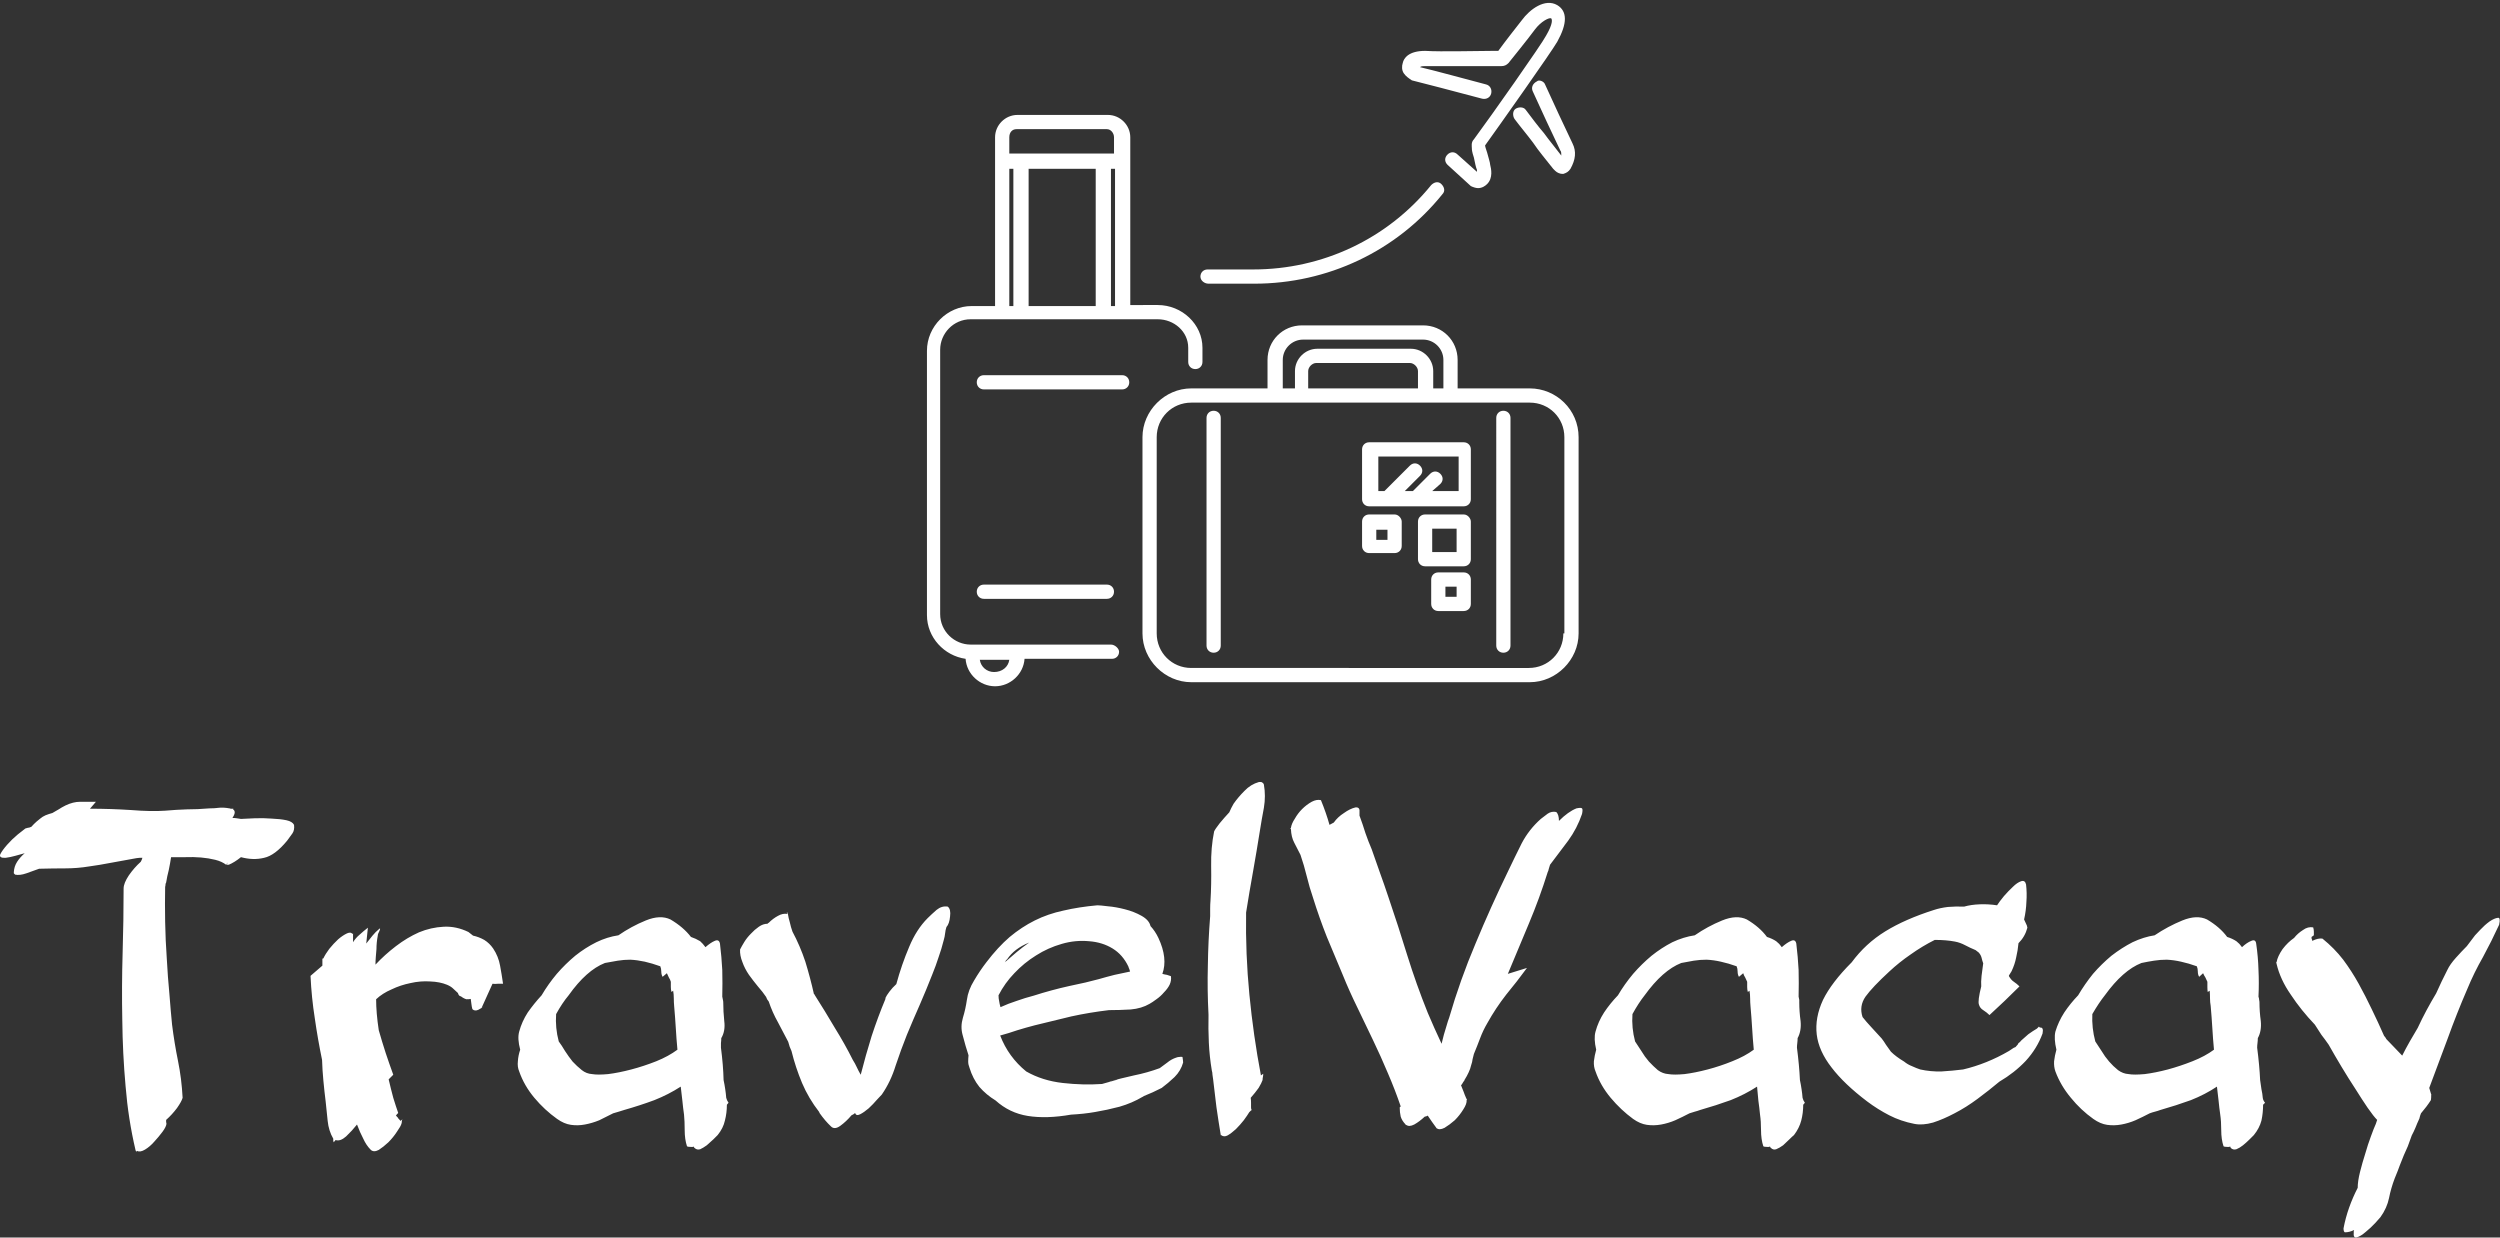 <svg data-v-423bf9ae="" xmlns="http://www.w3.org/2000/svg" viewBox="0 0 329.28 163" class="iconAbove"><rect x="0" y="0" width="329.28" height="163" fill="#333333" stroke="none"/><!----><!----><!----><g data-v-423bf9ae="" id="7a692d0b-85fd-40c3-937d-cc5e358b8c45" fill="#fff" transform="matrix(4.342,0,0,4.342,-0.74,101.48)"><path d="M3.08 0.95L2.90 1.16L2.90 1.16Q3.51 1.16 4.14 1.20L4.14 1.20L4.14 1.20Q4.76 1.25 5.18 1.22L5.18 1.22L5.18 1.22Q5.52 1.19 5.84 1.18L5.84 1.18L5.84 1.18Q6.17 1.18 6.52 1.15L6.52 1.15L6.52 1.15Q6.68 1.15 6.83 1.13L6.83 1.13L6.83 1.13Q6.97 1.12 7.13 1.15L7.13 1.15L7.13 1.15Q7.14 1.15 7.15 1.15L7.15 1.15L7.15 1.15Q7.15 1.16 7.17 1.16L7.17 1.16L7.20 1.16L7.25 1.16L7.24 1.18L7.24 1.18Q7.35 1.25 7.22 1.44L7.22 1.44L7.22 1.44Q7.29 1.44 7.35 1.45L7.35 1.45L7.35 1.45Q7.41 1.46 7.48 1.47L7.48 1.47L7.48 1.47Q7.64 1.46 7.90 1.45L7.90 1.45L7.90 1.45Q8.16 1.44 8.41 1.46L8.41 1.46L8.41 1.46Q8.67 1.47 8.86 1.51L8.86 1.51L8.86 1.51Q9.04 1.55 9.09 1.65L9.09 1.65L9.09 1.65Q9.11 1.81 9.04 1.91L9.04 1.91L9.04 1.91Q8.96 2.02 8.88 2.13L8.88 2.13L8.88 2.13Q8.51 2.58 8.18 2.65L8.18 2.65L8.18 2.65Q7.85 2.73 7.48 2.63L7.48 2.63L7.48 2.63Q7.28 2.79 7.11 2.86L7.11 2.86L7.04 2.86L7.04 2.86Q7.06 2.84 7.08 2.79L7.08 2.79L7.03 2.86L7.03 2.86Q6.90 2.76 6.70 2.71L6.70 2.71L6.70 2.71Q6.50 2.66 6.27 2.64L6.27 2.64L6.27 2.64Q6.03 2.62 5.80 2.63L5.80 2.63L5.80 2.63Q5.56 2.63 5.36 2.63L5.36 2.63L5.36 2.63Q5.33 2.83 5.29 3.02L5.29 3.02L5.29 3.02Q5.24 3.21 5.21 3.40L5.21 3.40L5.21 3.40Q5.19 3.43 5.19 3.47L5.19 3.47L5.19 3.47Q5.19 3.50 5.18 3.53L5.18 3.53L5.18 3.53Q5.17 4.03 5.18 4.59L5.18 4.59L5.18 4.59Q5.19 5.15 5.23 5.71L5.23 5.71L5.23 5.71Q5.26 6.27 5.31 6.79L5.31 6.79L5.31 6.79Q5.35 7.31 5.39 7.71L5.39 7.71L5.39 7.71Q5.46 8.27 5.57 8.81L5.57 8.81L5.57 8.81Q5.68 9.35 5.71 9.93L5.71 9.93L5.71 9.93Q5.68 10.04 5.54 10.24L5.54 10.24L5.54 10.24Q5.39 10.44 5.21 10.60L5.21 10.60L5.21 10.60Q5.21 10.63 5.21 10.66L5.21 10.66L5.21 10.66Q5.22 10.70 5.22 10.72L5.22 10.72L5.22 10.72Q5.21 10.81 5.10 10.96L5.10 10.96L5.10 10.96Q4.98 11.12 4.85 11.26L4.85 11.26L4.85 11.26Q4.72 11.41 4.57 11.50L4.57 11.50L4.57 11.50Q4.42 11.59 4.33 11.54L4.33 11.54L4.33 11.54Q4.31 11.55 4.31 11.55L4.31 11.55L4.31 11.55Q4.31 11.56 4.30 11.58L4.30 11.58L4.30 11.58Q4.30 11.55 4.29 11.54L4.29 11.54L4.29 11.54Q4.28 11.52 4.28 11.51L4.28 11.51L4.28 11.51Q4.06 10.57 3.98 9.58L3.98 9.58L3.98 9.58Q3.89 8.58 3.88 7.57L3.88 7.57L3.88 7.57Q3.86 6.55 3.89 5.54L3.89 5.54L3.89 5.54Q3.92 4.54 3.92 3.58L3.92 3.58L3.92 3.58Q3.92 3.42 4.08 3.18L4.08 3.18L4.08 3.18Q4.24 2.95 4.44 2.77L4.44 2.77L4.44 2.77Q4.45 2.74 4.47 2.71L4.47 2.71L4.47 2.71Q4.48 2.67 4.49 2.65L4.49 2.65L4.49 2.65Q4.45 2.65 4.40 2.65L4.40 2.65L4.40 2.65Q4.35 2.66 4.31 2.66L4.31 2.66L4.31 2.66Q3.91 2.73 3.54 2.80L3.54 2.80L3.54 2.80Q3.18 2.87 2.88 2.91L2.88 2.91L2.88 2.91Q2.52 2.97 2.14 2.97L2.14 2.97L2.14 2.97Q1.78 2.97 1.41 2.98L1.41 2.98L1.36 2.98L1.36 2.98Q1.16 3.05 0.97 3.12L0.97 3.12L0.97 3.12Q0.77 3.19 0.63 3.16L0.63 3.16L0.59 3.12L0.59 3.08L0.59 3.08Q0.60 2.91 0.69 2.77L0.69 2.77L0.69 2.77Q0.78 2.63 0.92 2.51L0.92 2.51L0.92 2.51Q0.77 2.55 0.63 2.59L0.63 2.59L0.63 2.59Q0.49 2.63 0.34 2.65L0.34 2.65L0.34 2.65Q0.13 2.66 0.18 2.54L0.18 2.54L0.18 2.54Q0.24 2.42 0.39 2.25L0.39 2.25L0.39 2.25Q0.53 2.09 0.71 1.94L0.71 1.94L0.71 1.94Q0.90 1.79 0.94 1.76L0.94 1.76L0.94 1.76Q0.97 1.75 1.01 1.74L1.01 1.74L1.01 1.74Q1.05 1.74 1.12 1.71L1.12 1.71L1.12 1.71Q1.20 1.62 1.28 1.55L1.28 1.55L1.28 1.55Q1.36 1.48 1.39 1.46L1.39 1.46L1.39 1.46Q1.46 1.40 1.55 1.36L1.55 1.36L1.55 1.36Q1.65 1.32 1.76 1.29L1.76 1.29L1.76 1.29Q1.86 1.23 1.95 1.18L1.95 1.18L1.95 1.18Q2.04 1.12 2.16 1.06L2.16 1.06L2.16 1.06Q2.39 0.95 2.60 0.95L2.60 0.95L2.60 0.95Q2.83 0.95 3.08 0.95L3.08 0.95ZM11.33 4.77L11.28 5.25L11.28 5.25Q11.38 5.12 11.47 5.01L11.47 5.01L11.47 5.01Q11.56 4.90 11.68 4.80L11.68 4.80L11.68 4.80Q11.72 4.77 11.68 4.87L11.68 4.87L11.68 4.87Q11.63 4.96 11.63 5.01L11.63 5.01L11.63 5.01Q11.59 5.22 11.59 5.42L11.59 5.42L11.59 5.42Q11.58 5.54 11.57 5.66L11.57 5.66L11.57 5.66Q11.56 5.78 11.56 5.89L11.56 5.89L11.56 5.89Q11.84 5.59 12.18 5.33L12.18 5.33L12.18 5.33Q12.52 5.07 12.88 4.91L12.88 4.91L12.88 4.91Q13.24 4.76 13.63 4.74L13.63 4.74L13.63 4.74Q14.01 4.72 14.38 4.90L14.38 4.90L14.38 4.90Q14.46 4.96 14.52 5.01L14.52 5.01L14.52 5.01Q14.70 5.05 14.86 5.14L14.86 5.14L14.86 5.14Q15.02 5.24 15.13 5.40L15.13 5.40L15.13 5.40Q15.29 5.64 15.34 5.92L15.34 5.92L15.34 5.92Q15.39 6.19 15.43 6.47L15.43 6.47L15.43 6.47Q15.34 6.47 15.27 6.47L15.27 6.47L15.27 6.47Q15.19 6.48 15.11 6.47L15.11 6.47L14.78 7.20L14.87 7.14L14.87 7.14Q14.78 7.21 14.68 7.26L14.68 7.26L14.68 7.26Q14.57 7.31 14.50 7.24L14.50 7.24L14.50 7.24Q14.48 7.17 14.47 7.08L14.47 7.08L14.47 7.08Q14.46 7 14.45 6.93L14.45 6.93L14.45 6.93Q14.41 6.94 14.32 6.94L14.32 6.94L14.32 6.94Q14.24 6.92 14.15 6.85L14.15 6.85L14.15 6.85Q14.11 6.85 14.08 6.80L14.08 6.80L14.08 6.80Q14.08 6.80 14.06 6.75L14.06 6.75L14.06 6.75Q13.99 6.68 13.92 6.62L13.92 6.62L13.92 6.62Q13.85 6.55 13.73 6.50L13.73 6.50L13.73 6.50Q13.51 6.41 13.22 6.40L13.22 6.40L13.22 6.40Q12.92 6.38 12.62 6.45L12.62 6.45L12.62 6.45Q12.32 6.51 12.05 6.64L12.05 6.64L12.05 6.64Q11.77 6.76 11.58 6.94L11.58 6.94L11.58 6.94Q11.58 7.35 11.66 7.88L11.66 7.88L11.66 7.88Q11.76 8.23 11.87 8.57L11.87 8.57L11.87 8.57Q11.98 8.90 12.10 9.23L12.10 9.23L11.96 9.37L11.96 9.37Q12.03 9.67 12.10 9.93L12.10 9.93L12.10 9.93Q12.18 10.19 12.25 10.39L12.25 10.39L12.25 10.39Q12.22 10.42 12.21 10.43L12.21 10.43L12.21 10.43Q12.21 10.44 12.18 10.46L12.18 10.46L12.18 10.46Q12.21 10.51 12.24 10.53L12.24 10.53L12.24 10.54L12.32 10.63L12.32 10.63Q12.35 10.60 12.38 10.58L12.38 10.58L12.38 10.58Q12.36 10.61 12.36 10.64L12.36 10.64L12.36 10.64Q12.36 10.68 12.35 10.71L12.35 10.71L12.35 10.71Q12.33 10.79 12.21 10.96L12.21 10.96L12.21 10.96Q12.10 11.13 11.95 11.28L11.95 11.28L11.95 11.28Q11.80 11.42 11.66 11.51L11.66 11.51L11.66 11.51Q11.51 11.59 11.42 11.51L11.42 11.51L11.42 11.51Q11.28 11.37 11.19 11.17L11.19 11.17L11.19 11.17Q11.09 10.98 11.00 10.74L11.00 10.74L11.00 10.74Q10.85 10.93 10.67 11.10L10.67 11.10L10.67 11.10Q10.49 11.26 10.35 11.21L10.35 11.21L10.35 11.21Q10.33 11.24 10.32 11.25L10.32 11.25L10.32 11.25Q10.30 11.26 10.29 11.28L10.29 11.28L10.29 11.28Q10.29 11.26 10.28 11.23L10.28 11.23L10.28 11.23Q10.28 11.20 10.28 11.17L10.28 11.17L10.28 11.17Q10.14 10.93 10.11 10.63L10.11 10.63L10.11 10.63Q10.08 10.32 10.05 10.05L10.05 10.05L10.05 10.05Q10.01 9.73 9.98 9.41L9.98 9.41L9.98 9.41Q9.95 9.10 9.94 8.78L9.94 8.78L9.94 8.78Q9.81 8.15 9.72 7.52L9.72 7.52L9.72 7.52Q9.62 6.89 9.59 6.23L9.59 6.23L9.95 5.92L9.95 5.71L9.95 5.71Q9.95 5.71 9.98 5.70L9.98 5.70L9.98 5.70Q10.04 5.57 10.16 5.41L10.16 5.41L10.16 5.41Q10.29 5.25 10.43 5.12L10.43 5.12L10.43 5.12Q10.57 5.00 10.70 4.94L10.70 4.94L10.70 4.94Q10.82 4.89 10.86 4.96L10.86 4.96L10.88 4.94L10.88 5.21L10.88 5.21Q10.96 5.08 11.08 4.98L11.08 4.98L11.08 4.98Q11.20 4.87 11.33 4.77L11.33 4.77ZM16.60 6.82L16.60 6.82L16.60 6.82Q16.80 6.48 17.06 6.17L17.06 6.17L17.06 6.17Q17.32 5.87 17.62 5.62L17.62 5.62L17.62 5.62Q17.92 5.38 18.26 5.21L18.26 5.21L18.26 5.21Q18.59 5.05 18.93 5.00L18.93 5.00L18.93 5.00Q19.32 4.73 19.76 4.55L19.76 4.55L19.76 4.55Q20.20 4.37 20.51 4.52L20.51 4.52L20.51 4.52Q20.90 4.75 21.13 5.05L21.13 5.05L21.13 5.05Q21.28 5.10 21.41 5.18L21.41 5.18L21.41 5.18Q21.45 5.22 21.49 5.26L21.49 5.26L21.49 5.26Q21.53 5.31 21.57 5.36L21.57 5.36L21.57 5.36Q21.73 5.22 21.85 5.17L21.85 5.17L21.85 5.17Q21.98 5.11 22.01 5.25L22.01 5.25L22.01 5.25Q22.06 5.66 22.08 6.05L22.08 6.05L22.08 6.05Q22.09 6.45 22.08 6.86L22.08 6.86L22.08 6.86Q22.09 6.92 22.10 6.96L22.10 6.96L22.10 6.96Q22.11 7 22.11 7.04L22.11 7.04L22.11 7.04Q22.11 7.31 22.14 7.60L22.14 7.60L22.14 7.60Q22.18 7.90 22.05 8.12L22.05 8.12L22.05 8.12Q22.05 8.19 22.04 8.27L22.04 8.27L22.04 8.27Q22.04 8.34 22.04 8.41L22.04 8.41L22.04 8.41Q22.11 8.95 22.12 9.39L22.12 9.39L22.12 9.39Q22.15 9.53 22.17 9.67L22.17 9.67L22.17 9.67Q22.19 9.80 22.20 9.93L22.20 9.93L22.20 9.93Q22.22 10.01 22.27 10.08L22.27 10.08L22.22 10.14L22.22 10.14Q22.22 10.39 22.16 10.62L22.16 10.62L22.16 10.62Q22.11 10.85 21.94 11.06L21.94 11.06L21.94 11.06Q21.90 11.10 21.81 11.19L21.81 11.19L21.81 11.19Q21.71 11.28 21.61 11.37L21.61 11.37L21.61 11.37Q21.50 11.45 21.41 11.49L21.41 11.49L21.41 11.49Q21.31 11.52 21.24 11.45L21.24 11.45L21.24 11.45Q21.22 11.44 21.22 11.42L21.22 11.42L21.22 11.42Q21.22 11.42 21.21 11.41L21.21 11.41L21.21 11.41Q21.20 11.41 21.18 11.42L21.18 11.42L21.14 11.42L21.14 11.42Q21.04 11.42 21.01 11.40L21.01 11.40L21.01 11.40Q20.94 11.19 20.94 10.91L20.94 10.91L20.94 10.91Q20.94 10.64 20.92 10.44L20.92 10.44L20.92 10.44Q20.89 10.23 20.87 10.02L20.87 10.02L20.87 10.02Q20.85 9.81 20.82 9.59L20.82 9.59L20.82 9.59Q20.45 9.83 20.02 10.00L20.02 10.00L20.02 10.00Q19.59 10.16 19.10 10.30L19.10 10.30L19.10 10.30Q19.01 10.33 18.94 10.35L18.94 10.35L18.94 10.35Q18.86 10.37 18.77 10.40L18.77 10.40L18.77 10.40Q18.56 10.51 18.35 10.61L18.35 10.61L18.35 10.61Q18.13 10.70 17.91 10.74L17.91 10.74L17.91 10.74Q17.70 10.78 17.49 10.75L17.49 10.75L17.49 10.75Q17.28 10.72 17.07 10.57L17.07 10.57L17.07 10.57Q16.69 10.30 16.38 9.93L16.38 9.93L16.38 9.93Q16.07 9.56 15.92 9.13L15.92 9.13L15.92 9.13Q15.86 8.99 15.88 8.82L15.88 8.82L15.88 8.82Q15.89 8.65 15.95 8.47L15.95 8.47L15.95 8.47Q15.86 8.13 15.92 7.92L15.92 7.92L15.92 7.92Q16.00 7.62 16.18 7.34L16.18 7.34L16.18 7.34Q16.37 7.07 16.60 6.82ZM18.13 9.21L18.13 9.21L18.13 9.21Q18.30 9.24 18.62 9.21L18.62 9.21L18.62 9.21Q18.94 9.17 19.32 9.07L19.32 9.07L19.32 9.07Q19.70 8.97 20.08 8.82L20.08 8.82L20.08 8.82Q20.45 8.67 20.72 8.47L20.72 8.47L20.72 8.47Q20.69 8.15 20.67 7.81L20.67 7.81L20.67 7.81Q20.65 7.48 20.62 7.14L20.62 7.14L20.62 7.14Q20.61 7.03 20.61 6.92L20.61 6.92L20.61 6.92Q20.61 6.79 20.59 6.68L20.59 6.68L20.54 6.72L20.54 6.72Q20.52 6.65 20.52 6.57L20.52 6.57L20.52 6.57Q20.52 6.48 20.52 6.41L20.52 6.41L20.52 6.41Q20.50 6.34 20.46 6.28L20.46 6.28L20.46 6.28Q20.43 6.22 20.40 6.15L20.40 6.15L20.27 6.26L20.27 6.26Q20.23 6.19 20.23 6.10L20.23 6.10L20.23 6.10Q20.23 6.01 20.20 5.94L20.20 5.94L20.20 5.94Q19.95 5.85 19.73 5.80L19.73 5.80L19.73 5.80Q19.50 5.75 19.29 5.74L19.29 5.74L19.29 5.74Q19.10 5.74 18.91 5.77L18.91 5.77L18.91 5.77Q18.72 5.80 18.52 5.84L18.52 5.84L18.52 5.84Q17.96 6.06 17.42 6.82L17.42 6.82L17.42 6.82Q17.22 7.06 17.04 7.39L17.04 7.39L17.04 7.39Q17.01 7.81 17.12 8.22L17.12 8.22L17.12 8.22Q17.21 8.34 17.31 8.51L17.31 8.51L17.31 8.51Q17.42 8.68 17.54 8.83L17.54 8.83L17.54 8.83Q17.67 8.97 17.82 9.09L17.82 9.09L17.82 9.09Q17.96 9.20 18.13 9.21ZM22.62 5.43L22.62 5.43L22.62 5.43Q22.67 5.33 22.75 5.20L22.75 5.20L22.75 5.20Q22.83 5.07 22.95 4.95L22.95 4.95L22.95 4.95Q23.06 4.83 23.19 4.74L23.19 4.74L23.19 4.74Q23.32 4.65 23.45 4.65L23.45 4.65L23.45 4.65Q23.48 4.62 23.49 4.62L23.49 4.62L23.49 4.62Q23.62 4.49 23.77 4.41L23.77 4.41L23.77 4.41Q23.91 4.33 24.05 4.35L24.05 4.35L24.05 4.35Q24.04 4.33 24.04 4.31L24.04 4.31L24.04 4.31Q24.04 4.28 24.05 4.30L24.05 4.30L24.05 4.30Q24.05 4.34 24.07 4.35L24.07 4.35L24.07 4.35Q24.09 4.48 24.13 4.61L24.13 4.61L24.13 4.61Q24.16 4.75 24.21 4.89L24.21 4.89L24.21 4.89Q24.44 5.32 24.60 5.80L24.60 5.80L24.60 5.80Q24.75 6.29 24.86 6.78L24.86 6.78L24.86 6.78Q24.88 6.79 24.88 6.80L24.88 6.80L24.88 6.80Q24.88 6.80 24.89 6.82L24.89 6.82L24.89 6.82Q25.19 7.29 25.49 7.80L25.49 7.80L25.49 7.80Q25.80 8.30 26.04 8.78L26.04 8.78L26.04 8.78Q26.11 8.89 26.16 9.00L26.16 9.00L26.16 9.00Q26.21 9.11 26.28 9.23L26.28 9.23L26.28 9.23Q26.43 8.64 26.61 8.06L26.61 8.06L26.61 8.06Q26.80 7.48 27.03 6.93L27.03 6.93L27.03 6.90L27.03 6.90Q27.06 6.83 27.15 6.71L27.15 6.71L27.15 6.71Q27.24 6.59 27.36 6.48L27.36 6.48L27.36 6.48Q27.52 5.89 27.75 5.35L27.75 5.35L27.75 5.35Q27.97 4.82 28.31 4.48L28.31 4.48L28.31 4.48Q28.42 4.37 28.58 4.23L28.58 4.23L28.58 4.23Q28.74 4.10 28.92 4.13L28.92 4.13L28.92 4.13Q29.02 4.21 28.99 4.43L28.99 4.43L28.99 4.43Q28.97 4.65 28.88 4.75L28.88 4.75L28.88 4.75Q28.85 4.84 28.84 4.94L28.84 4.94L28.84 4.94Q28.83 5.04 28.80 5.14L28.80 5.14L28.80 5.14Q28.73 5.42 28.64 5.67L28.64 5.67L28.64 5.67Q28.56 5.92 28.45 6.19L28.45 6.19L28.45 6.19Q28.27 6.65 28.07 7.11L28.07 7.11L28.07 7.11Q27.87 7.56 27.68 8.02L27.68 8.02L27.68 8.02Q27.50 8.47 27.34 8.95L27.34 8.95L27.34 8.95Q27.19 9.44 26.92 9.83L26.92 9.83L26.92 9.83Q26.89 9.86 26.77 9.99L26.77 9.99L26.77 9.99Q26.66 10.12 26.52 10.25L26.52 10.25L26.52 10.25Q26.38 10.37 26.26 10.43L26.26 10.43L26.26 10.43Q26.14 10.49 26.11 10.39L26.11 10.39L26.11 10.39Q26.07 10.43 26.00 10.46L26.00 10.46L26.00 10.46Q25.84 10.65 25.66 10.78L25.66 10.78L25.66 10.78Q25.48 10.91 25.37 10.79L25.37 10.79L25.37 10.79Q25.20 10.63 25.03 10.39L25.03 10.39L25.03 10.39Q25.03 10.37 25.02 10.37L25.02 10.37L25.02 10.37Q25.02 10.37 25.02 10.36L25.02 10.36L25.02 10.36Q24.70 9.95 24.50 9.48L24.50 9.48L24.50 9.48Q24.30 9.00 24.18 8.51L24.18 8.51L24.18 8.51Q24.12 8.39 24.08 8.23L24.08 8.23L24.08 8.23Q23.93 7.94 23.77 7.64L23.77 7.64L23.77 7.64Q23.60 7.34 23.49 7.01L23.49 7.01L23.49 7.01Q23.46 6.97 23.44 6.94L23.44 6.94L23.44 6.94Q23.42 6.90 23.41 6.87L23.41 6.87L23.41 6.87Q23.31 6.72 23.16 6.55L23.16 6.55L23.16 6.55Q23.02 6.38 22.89 6.20L22.89 6.20L22.89 6.20Q22.76 6.01 22.69 5.81L22.69 5.81L22.69 5.81Q22.61 5.61 22.62 5.43ZM33.46 4.09L33.46 4.09L33.46 4.09Q33.54 4.09 33.78 4.12L33.78 4.12L33.78 4.12Q34.02 4.14 34.29 4.21L34.29 4.21L34.29 4.21Q34.57 4.28 34.80 4.41L34.80 4.41L34.80 4.41Q35.03 4.54 35.07 4.72L35.07 4.72L35.07 4.72Q35.21 4.87 35.31 5.08L35.31 5.08L35.31 5.08Q35.60 5.70 35.43 6.17L35.43 6.17L35.43 6.17Q35.50 6.19 35.57 6.20L35.57 6.20L35.57 6.20Q35.63 6.22 35.69 6.24L35.69 6.24L35.69 6.24Q35.71 6.37 35.65 6.50L35.65 6.50L35.65 6.50Q35.59 6.62 35.48 6.73L35.48 6.73L35.48 6.73Q35.38 6.85 35.25 6.94L35.25 6.94L35.25 6.94Q35.13 7.03 35.04 7.08L35.04 7.08L35.04 7.08Q34.80 7.22 34.47 7.25L34.47 7.25L34.47 7.25Q34.13 7.27 33.81 7.27L33.81 7.27L33.81 7.27Q33.22 7.34 32.67 7.46L32.67 7.46L32.67 7.46Q32.12 7.59 31.56 7.73L31.56 7.73L31.56 7.73Q31.29 7.80 31.03 7.88L31.03 7.88L31.03 7.88Q30.77 7.97 30.51 8.04L30.51 8.04L30.51 8.04Q30.76 8.69 31.30 9.13L31.30 9.13L31.30 9.13Q31.79 9.41 32.41 9.48L32.41 9.48L32.41 9.48Q33.03 9.55 33.60 9.51L33.60 9.51L34.06 9.38L34.06 9.38Q34.09 9.37 34.04 9.38L34.04 9.38L34.04 9.38Q33.99 9.39 33.92 9.41L33.92 9.41L33.92 9.41Q33.85 9.42 33.80 9.44L33.80 9.44L33.80 9.44Q33.75 9.45 33.80 9.44L33.80 9.44L33.80 9.44Q34.17 9.34 34.57 9.25L34.57 9.25L34.57 9.25Q34.97 9.17 35.35 9.03L35.35 9.03L35.35 9.03Q35.46 8.95 35.58 8.86L35.58 8.86L35.58 8.86Q35.70 8.76 35.85 8.71L35.85 8.71L35.85 8.71Q35.90 8.69 35.95 8.69L35.95 8.69L35.95 8.69Q35.99 8.68 36.04 8.69L36.04 8.69L36.04 8.69Q36.06 8.81 36.06 8.86L36.06 8.86L36.06 8.86Q35.99 9.11 35.80 9.30L35.80 9.30L35.80 9.30Q35.60 9.49 35.41 9.63L35.41 9.63L35.41 9.63Q35.14 9.77 34.86 9.88L34.86 9.88L34.86 9.88Q34.85 9.90 34.83 9.90L34.83 9.90L34.83 9.90Q34.51 10.09 34.13 10.20L34.13 10.20L34.13 10.20Q33.75 10.30 33.39 10.36L33.39 10.36L33.39 10.36Q33.05 10.42 32.66 10.44L32.66 10.44L32.66 10.44Q31.92 10.57 31.35 10.48L31.35 10.48L31.35 10.48Q30.79 10.39 30.37 10.01L30.37 10.01L30.37 10.01Q30.09 9.84 29.88 9.60L29.88 9.60L29.88 9.60Q29.68 9.35 29.58 9.02L29.58 9.02L29.58 9.02Q29.54 8.92 29.54 8.83L29.54 8.83L29.54 8.83Q29.54 8.74 29.55 8.64L29.55 8.64L29.55 8.64Q29.46 8.37 29.37 8.02L29.37 8.02L29.37 8.02Q29.30 7.77 29.38 7.50L29.38 7.50L29.38 7.50Q29.46 7.24 29.50 6.96L29.50 6.96L29.50 6.96Q29.54 6.66 29.72 6.37L29.72 6.37L29.72 6.37Q29.89 6.08 30.09 5.82L30.09 5.82L30.09 5.82Q30.44 5.36 30.80 5.05L30.80 5.05L30.80 5.05Q31.16 4.75 31.56 4.55L31.56 4.55L31.56 4.55Q31.96 4.35 32.43 4.25L32.43 4.25L32.43 4.25Q32.90 4.14 33.46 4.09ZM30.46 6.82L30.46 6.82L30.46 6.82Q30.46 6.92 30.48 7L30.48 7L30.48 7Q30.49 7.08 30.52 7.18L30.52 7.18L30.52 7.18Q30.76 7.07 31.01 6.99L31.01 6.99L31.01 6.99Q31.26 6.90 31.53 6.83L31.53 6.83L31.53 6.83Q32.06 6.66 32.60 6.54L32.60 6.54L32.60 6.54Q33.14 6.43 33.50 6.33L33.50 6.33L33.50 6.33Q33.74 6.26 33.98 6.20L33.98 6.20L33.98 6.20Q34.22 6.15 34.45 6.10L34.45 6.10L34.45 6.10Q34.44 6.06 34.43 6.03L34.43 6.03L34.43 6.03Q34.41 5.99 34.40 5.95L34.40 5.95L34.40 5.95Q34.23 5.59 33.92 5.40L33.92 5.40L33.92 5.40Q33.61 5.21 33.21 5.18L33.21 5.18L33.21 5.18Q32.79 5.14 32.38 5.26L32.38 5.26L32.38 5.26Q31.96 5.38 31.60 5.61L31.60 5.61L31.60 5.61Q31.23 5.84 30.94 6.15L30.94 6.15L30.94 6.15Q30.65 6.45 30.46 6.82ZM30.65 5.82L30.65 5.82L30.65 5.82Q30.83 5.66 31.01 5.51L31.01 5.51L31.01 5.51Q31.19 5.36 31.39 5.22L31.39 5.22L31.39 5.22Q30.94 5.40 30.72 5.73L30.72 5.73L30.72 5.73Q30.69 5.75 30.68 5.77L30.68 5.77L30.68 5.77Q30.67 5.80 30.65 5.82ZM36.83 7.41L36.83 7.41L36.83 7.41Q36.79 6.65 36.81 5.92L36.81 5.92L36.81 5.92Q36.82 5.18 36.88 4.42L36.88 4.42L36.88 4.42Q36.88 4.31 36.88 4.19L36.88 4.19L36.88 4.19Q36.88 4.06 36.89 3.95L36.89 3.95L36.89 3.95Q36.92 3.46 36.91 2.90L36.91 2.90L36.91 2.90Q36.90 2.34 37.00 1.85L37.00 1.85L37.00 1.85Q37.03 1.78 37.17 1.60L37.17 1.60L37.17 1.60Q37.31 1.43 37.46 1.27L37.46 1.27L37.46 1.27Q37.49 1.20 37.52 1.14L37.52 1.14L37.52 1.14Q37.55 1.08 37.59 1.01L37.59 1.01L37.59 1.01Q37.73 0.81 37.92 0.62L37.92 0.62L37.92 0.62Q38.11 0.42 38.36 0.35L38.36 0.35L38.43 0.35L38.43 0.35Q38.50 0.38 38.51 0.43L38.51 0.43L38.51 0.43Q38.57 0.77 38.51 1.13L38.51 1.13L38.51 1.13Q38.44 1.50 38.39 1.82L38.39 1.82L38.39 1.82Q38.29 2.45 38.18 3.07L38.18 3.07L38.18 3.07Q38.07 3.68 37.97 4.31L37.97 4.31L37.97 4.31Q37.95 5.57 38.07 6.80L38.07 6.80L38.07 6.80Q38.19 8.04 38.42 9.25L38.42 9.25L38.49 9.20L38.49 9.20Q38.49 9.25 38.48 9.30L38.48 9.30L38.48 9.30Q38.47 9.34 38.47 9.39L38.47 9.39L38.47 9.39Q38.44 9.48 38.35 9.63L38.35 9.63L38.35 9.63Q38.25 9.77 38.11 9.93L38.11 9.93L38.11 9.93Q38.12 10.00 38.12 10.08L38.12 10.08L38.12 10.08Q38.12 10.15 38.12 10.22L38.12 10.22L38.12 10.22Q38.12 10.28 38.14 10.30L38.14 10.30L38.14 10.30Q38.11 10.32 38.10 10.33L38.10 10.33L38.10 10.33Q38.09 10.35 38.07 10.36L38.07 10.36L38.07 10.36Q38.01 10.46 37.90 10.61L37.90 10.61L37.90 10.61Q37.79 10.75 37.66 10.88L37.66 10.88L37.66 10.88Q37.53 11.00 37.41 11.07L37.41 11.07L37.41 11.07Q37.30 11.13 37.21 11.06L37.21 11.06L37.21 11.06Q37.20 11.06 37.20 11.07L37.20 11.07L37.20 11.05L37.20 11.05Q37.13 10.63 37.07 10.21L37.07 10.21L37.07 10.21Q37.02 9.79 36.97 9.37L36.97 9.37L36.97 9.37Q36.96 9.30 36.95 9.23L36.95 9.23L36.95 9.23Q36.95 9.17 36.93 9.10L36.93 9.10L36.93 9.10Q36.86 8.68 36.84 8.26L36.84 8.26L36.84 8.26Q36.82 7.84 36.83 7.41ZM41.41 1.20L41.41 1.37L41.41 1.37Q41.51 1.64 41.59 1.90L41.59 1.90L41.59 1.90Q41.68 2.16 41.78 2.39L41.78 2.39L41.78 2.39Q41.93 2.83 42.04 3.13L42.04 3.13L42.04 3.13Q42.15 3.43 42.29 3.85L42.29 3.85L42.29 3.85Q42.59 4.73 42.86 5.61L42.86 5.61L42.86 5.61Q43.13 6.48 43.48 7.35L43.48 7.35L43.48 7.35Q43.67 7.80 43.90 8.29L43.90 8.29L43.90 8.29Q43.97 7.99 44.04 7.78L44.04 7.78L44.04 7.78Q44.10 7.57 44.13 7.50L44.13 7.50L44.13 7.50Q44.46 6.36 44.93 5.25L44.93 5.25L44.93 5.25Q45.39 4.14 45.92 3.05L45.92 3.05L45.92 3.05Q46.12 2.63 46.33 2.21L46.33 2.21L46.33 2.21Q46.55 1.79 46.91 1.47L46.91 1.47L46.91 1.47Q47.01 1.39 47.12 1.31L47.12 1.31L47.12 1.31Q47.24 1.23 47.38 1.26L47.38 1.26L47.38 1.26Q47.46 1.34 47.46 1.53L47.46 1.53L47.46 1.53Q47.74 1.25 47.99 1.15L47.99 1.15L47.99 1.15Q48.13 1.12 48.16 1.15L48.16 1.15L48.16 1.15Q48.19 1.18 48.16 1.32L48.16 1.32L48.16 1.32Q48.01 1.76 47.74 2.13L47.74 2.13L47.74 2.13Q47.47 2.49 47.19 2.86L47.19 2.86L47.19 2.86Q47.17 2.93 47.15 2.99L47.15 2.99L47.15 2.99Q47.14 3.05 47.12 3.08L47.12 3.08L47.12 3.08Q46.87 3.88 46.55 4.64L46.55 4.64L46.55 4.64Q46.23 5.40 45.91 6.17L45.91 6.17L46.49 5.99L46.49 5.99Q46.19 6.40 45.86 6.80L45.86 6.80L45.86 6.80Q45.54 7.21 45.29 7.66L45.29 7.66L45.29 7.66Q45.16 7.88 45.07 8.12L45.07 8.12L45.07 8.12Q44.98 8.36 44.88 8.60L44.88 8.60L44.88 8.60Q44.86 8.68 44.84 8.76L44.84 8.76L44.84 8.76Q44.83 8.85 44.80 8.93L44.80 8.93L44.80 8.93Q44.77 9.06 44.72 9.16L44.72 9.16L44.72 9.16Q44.67 9.27 44.60 9.38L44.60 9.38L44.60 9.38Q44.59 9.39 44.59 9.41L44.59 9.41L44.59 9.41Q44.56 9.44 44.54 9.48L44.54 9.48L44.54 9.48Q44.52 9.52 44.49 9.55L44.49 9.55L44.49 9.55Q44.53 9.66 44.57 9.75L44.57 9.75L44.57 9.75Q44.60 9.84 44.65 9.95L44.65 9.95L44.65 9.95Q44.67 9.98 44.67 9.98L44.67 9.98L44.66 10.00L44.66 10.00Q44.67 10.11 44.56 10.28L44.56 10.28L44.56 10.28Q44.45 10.46 44.30 10.61L44.30 10.61L44.30 10.61Q44.14 10.75 43.99 10.84L43.99 10.84L43.99 10.84Q43.83 10.92 43.75 10.85L43.75 10.85L43.75 10.86L43.75 10.86Q43.75 10.85 43.74 10.85L43.74 10.85L43.74 10.85Q43.74 10.85 43.74 10.84L43.74 10.84L43.74 10.84Q43.67 10.75 43.61 10.66L43.61 10.66L43.61 10.66Q43.55 10.57 43.48 10.47L43.48 10.47L43.48 10.47Q43.43 10.50 43.39 10.50L43.39 10.50L43.39 10.50Q43.23 10.65 43.07 10.74L43.07 10.74L43.07 10.74Q42.91 10.82 42.83 10.75L42.83 10.75L42.83 10.77L42.83 10.77Q42.83 10.75 42.81 10.75L42.81 10.75L42.81 10.75Q42.81 10.75 42.81 10.74L42.81 10.74L42.81 10.74Q42.70 10.63 42.66 10.50L42.66 10.50L42.66 10.50Q42.63 10.37 42.63 10.22L42.63 10.22L42.66 10.19L42.66 10.19Q42.49 9.69 42.27 9.18L42.27 9.18L42.27 9.18Q42.06 8.68 41.82 8.18L41.82 8.18L41.82 8.18Q41.58 7.67 41.34 7.18L41.34 7.18L41.34 7.18Q41.10 6.69 40.91 6.22L40.91 6.22L40.91 6.22Q40.66 5.63 40.42 5.05L40.42 5.05L40.42 5.05Q40.19 4.47 40.00 3.86L40.00 3.86L40.00 3.86Q39.89 3.54 39.81 3.21L39.81 3.21L39.81 3.21Q39.73 2.88 39.62 2.56L39.62 2.56L39.62 2.56Q39.52 2.37 39.43 2.19L39.43 2.19L39.43 2.19Q39.34 2.02 39.33 1.78L39.33 1.78L39.33 1.78Q39.33 1.78 39.31 1.75L39.31 1.75L39.31 1.75Q39.33 1.75 39.33 1.74L39.33 1.74L39.33 1.74Q39.35 1.61 39.45 1.46L39.45 1.46L39.45 1.46Q39.54 1.30 39.67 1.17L39.67 1.17L39.67 1.17Q39.80 1.04 39.96 0.95L39.96 0.95L39.96 0.95Q40.11 0.87 40.24 0.90L40.24 0.90L40.24 0.90Q40.40 1.29 40.50 1.65L40.50 1.65L40.50 1.65Q40.59 1.60 40.63 1.58L40.63 1.58L40.63 1.58Q40.75 1.41 40.94 1.29L40.94 1.29L40.94 1.29Q41.12 1.16 41.29 1.12L41.29 1.12L41.33 1.12L41.33 1.12Q41.40 1.13 41.41 1.20L41.41 1.20ZM41.37 1.19L41.37 1.19L41.37 1.19Q41.36 1.19 41.36 1.20L41.36 1.20L41.37 1.19ZM47.31 1.48L47.32 1.47L47.31 1.48ZM49.25 6.82L49.25 6.82L49.25 6.82Q49.45 6.48 49.71 6.17L49.71 6.17L49.71 6.17Q49.97 5.87 50.27 5.62L50.27 5.62L50.27 5.62Q50.57 5.38 50.90 5.21L50.90 5.21L50.90 5.21Q51.24 5.05 51.58 5.00L51.58 5.00L51.58 5.00Q51.97 4.73 52.41 4.55L52.41 4.55L52.41 4.55Q52.85 4.37 53.16 4.52L53.16 4.52L53.16 4.52Q53.55 4.75 53.77 5.05L53.77 5.05L53.77 5.05Q53.93 5.10 54.05 5.18L54.05 5.18L54.05 5.18Q54.10 5.22 54.14 5.26L54.14 5.26L54.14 5.26Q54.18 5.31 54.22 5.36L54.22 5.36L54.22 5.36Q54.38 5.22 54.50 5.17L54.50 5.17L54.50 5.17Q54.63 5.11 54.66 5.25L54.66 5.25L54.66 5.25Q54.71 5.66 54.73 6.05L54.73 6.05L54.73 6.05Q54.74 6.45 54.73 6.86L54.73 6.86L54.73 6.86Q54.74 6.92 54.75 6.96L54.75 6.96L54.75 6.96Q54.75 7 54.75 7.04L54.75 7.04L54.75 7.04Q54.75 7.31 54.79 7.60L54.79 7.60L54.79 7.60Q54.82 7.90 54.70 8.12L54.70 8.12L54.70 8.12Q54.70 8.19 54.69 8.27L54.69 8.27L54.69 8.27Q54.68 8.34 54.68 8.41L54.68 8.41L54.68 8.41Q54.75 8.95 54.77 9.39L54.77 9.39L54.77 9.39Q54.80 9.53 54.82 9.67L54.82 9.67L54.82 9.67Q54.84 9.80 54.85 9.93L54.85 9.93L54.85 9.93Q54.87 10.01 54.92 10.08L54.92 10.08L54.87 10.14L54.87 10.14Q54.87 10.39 54.81 10.62L54.81 10.62L54.81 10.62Q54.75 10.85 54.59 11.06L54.59 11.06L54.59 11.06Q54.54 11.10 54.45 11.19L54.45 11.19L54.45 11.19Q54.36 11.28 54.26 11.37L54.26 11.37L54.26 11.37Q54.15 11.45 54.05 11.49L54.05 11.49L54.05 11.49Q53.96 11.52 53.89 11.45L53.89 11.45L53.89 11.45Q53.87 11.44 53.87 11.42L53.87 11.42L53.87 11.42Q53.87 11.42 53.86 11.41L53.86 11.41L53.86 11.41Q53.84 11.41 53.83 11.42L53.83 11.42L53.79 11.42L53.79 11.42Q53.69 11.42 53.66 11.40L53.66 11.40L53.66 11.40Q53.59 11.19 53.59 10.91L53.59 10.91L53.59 10.91Q53.59 10.64 53.56 10.44L53.56 10.44L53.56 10.44Q53.54 10.23 53.51 10.02L53.51 10.02L53.51 10.02Q53.49 9.81 53.47 9.59L53.47 9.59L53.47 9.59Q53.10 9.83 52.67 10.00L52.67 10.00L52.67 10.00Q52.23 10.16 51.74 10.30L51.74 10.30L51.74 10.30Q51.66 10.33 51.58 10.35L51.58 10.35L51.58 10.35Q51.51 10.37 51.42 10.40L51.42 10.40L51.42 10.40Q51.21 10.51 50.99 10.61L50.99 10.61L50.99 10.61Q50.78 10.70 50.56 10.74L50.56 10.74L50.56 10.74Q50.34 10.78 50.13 10.75L50.13 10.75L50.13 10.75Q49.92 10.72 49.71 10.57L49.71 10.57L49.71 10.57Q49.34 10.30 49.03 9.93L49.03 9.93L49.03 9.93Q48.72 9.56 48.57 9.13L48.57 9.13L48.57 9.13Q48.51 8.99 48.52 8.82L48.52 8.82L48.52 8.82Q48.54 8.65 48.59 8.47L48.59 8.47L48.59 8.47Q48.51 8.13 48.57 7.92L48.57 7.92L48.57 7.92Q48.65 7.62 48.83 7.34L48.83 7.34L48.83 7.34Q49.01 7.07 49.25 6.82ZM50.78 9.21L50.78 9.21L50.78 9.21Q50.95 9.24 51.27 9.21L51.27 9.21L51.27 9.21Q51.59 9.17 51.97 9.07L51.97 9.07L51.97 9.07Q52.35 8.97 52.72 8.82L52.72 8.82L52.72 8.82Q53.10 8.67 53.37 8.47L53.37 8.47L53.37 8.47Q53.34 8.15 53.32 7.81L53.32 7.81L53.32 7.81Q53.30 7.48 53.27 7.14L53.27 7.14L53.27 7.14Q53.26 7.03 53.26 6.92L53.26 6.92L53.26 6.92Q53.26 6.79 53.24 6.68L53.24 6.68L53.19 6.72L53.19 6.72Q53.17 6.65 53.17 6.57L53.17 6.57L53.17 6.57Q53.17 6.48 53.17 6.41L53.17 6.41L53.17 6.41Q53.14 6.34 53.11 6.28L53.11 6.28L53.11 6.28Q53.07 6.22 53.05 6.15L53.05 6.15L52.92 6.26L52.92 6.26Q52.88 6.19 52.88 6.10L52.88 6.10L52.88 6.10Q52.88 6.01 52.85 5.94L52.85 5.94L52.85 5.94Q52.60 5.85 52.37 5.80L52.37 5.80L52.37 5.80Q52.15 5.75 51.94 5.74L51.94 5.74L51.94 5.74Q51.74 5.74 51.55 5.77L51.55 5.77L51.55 5.77Q51.37 5.80 51.17 5.84L51.17 5.84L51.17 5.84Q50.61 6.06 50.06 6.82L50.06 6.82L50.06 6.82Q49.87 7.06 49.69 7.39L49.69 7.39L49.69 7.39Q49.66 7.81 49.77 8.22L49.77 8.22L49.77 8.22Q49.85 8.34 49.96 8.51L49.96 8.51L49.96 8.51Q50.06 8.68 50.19 8.83L50.19 8.83L50.19 8.83Q50.32 8.97 50.46 9.09L50.46 9.09L50.46 9.09Q50.61 9.20 50.78 9.21ZM58.42 9.07L58.42 9.07L58.42 9.07Q58.74 9.14 59.07 9.13L59.07 9.13L59.07 9.13Q59.40 9.11 59.72 9.07L59.72 9.07L59.72 9.07Q60.44 8.90 61.11 8.51L61.11 8.51L61.11 8.51Q61.15 8.48 61.20 8.45L61.20 8.45L61.20 8.45Q61.25 8.41 61.31 8.39L61.31 8.39L61.31 8.39Q61.36 8.33 61.38 8.31L61.38 8.31L61.38 8.31Q61.39 8.29 61.40 8.27L61.40 8.27L61.40 8.27Q61.42 8.26 61.45 8.23L61.45 8.23L61.45 8.23Q61.47 8.20 61.53 8.15L61.53 8.15L61.53 8.15Q61.57 8.11 61.70 8.00L61.70 8.00L61.70 8.00Q61.84 7.90 61.96 7.83L61.96 7.83L62.02 7.77L62.05 7.80L62.05 7.80Q62.17 7.78 62.13 7.98L62.13 7.98L62.13 7.98Q61.96 8.44 61.62 8.81L61.62 8.81L61.62 8.81Q61.28 9.17 60.82 9.44L60.82 9.44L60.82 9.44Q60.51 9.70 60.16 9.96L60.16 9.96L60.16 9.96Q59.81 10.22 59.46 10.40L59.46 10.40L59.46 10.40Q59.12 10.58 58.81 10.68L58.81 10.68L58.81 10.68Q58.49 10.77 58.24 10.72L58.24 10.72L58.24 10.72Q57.83 10.64 57.48 10.46L57.48 10.46L57.48 10.46Q57.13 10.28 56.81 10.04L56.81 10.04L56.81 10.04Q56.11 9.51 55.73 9.01L55.73 9.01L55.73 9.01Q55.34 8.51 55.28 8.01L55.28 8.01L55.28 8.01Q55.22 7.50 55.47 6.96L55.47 6.96L55.47 6.96Q55.73 6.43 56.34 5.82L56.34 5.82L56.34 5.82Q56.76 5.25 57.36 4.88L57.36 4.88L57.36 4.88Q57.96 4.51 58.84 4.23L58.84 4.23L58.84 4.23Q59.02 4.17 59.26 4.14L59.26 4.14L59.26 4.14Q59.50 4.12 59.75 4.13L59.75 4.13L59.75 4.13Q59.96 4.07 60.23 4.06L60.23 4.06L60.23 4.06Q60.49 4.05 60.75 4.09L60.75 4.09L60.75 4.09Q60.82 3.98 60.96 3.81L60.96 3.81L60.96 3.81Q61.10 3.65 61.23 3.53L61.23 3.53L61.23 3.53Q61.36 3.40 61.48 3.36L61.48 3.36L61.48 3.36Q61.60 3.32 61.63 3.46L61.63 3.46L61.63 3.46Q61.66 3.72 61.64 3.99L61.64 3.99L61.64 3.99Q61.63 4.26 61.57 4.52L61.57 4.52L61.57 4.52Q61.60 4.59 61.63 4.65L61.63 4.65L61.63 4.65Q61.66 4.70 61.67 4.77L61.67 4.77L61.67 4.77Q61.60 5.04 61.40 5.24L61.40 5.24L61.40 5.24Q61.38 5.46 61.33 5.67L61.33 5.67L61.33 5.67Q61.29 5.88 61.19 6.09L61.19 6.09L61.11 6.22L61.11 6.24L61.11 6.24Q61.18 6.36 61.26 6.41L61.26 6.41L61.26 6.41Q61.35 6.47 61.43 6.55L61.43 6.55L61.43 6.55Q61.19 6.78 60.98 6.99L60.98 6.99L60.98 6.99Q60.76 7.20 60.52 7.42L60.52 7.42L60.52 7.42Q60.44 7.34 60.33 7.27L60.33 7.27L60.33 7.27Q60.23 7.21 60.20 7.10L60.20 7.10L60.20 7.10Q60.16 6.99 60.27 6.55L60.27 6.55L60.27 6.55Q60.26 6.41 60.28 6.23L60.28 6.23L60.28 6.23Q60.30 6.05 60.33 5.85L60.33 5.85L60.33 5.85Q60.30 5.77 60.28 5.68L60.28 5.68L60.28 5.68Q60.26 5.60 60.20 5.53L60.20 5.53L60.20 5.53Q60.17 5.50 60.15 5.49L60.15 5.49L60.15 5.49Q60.13 5.47 60.10 5.45L60.10 5.45L60.10 5.45Q59.93 5.38 59.78 5.30L59.78 5.30L59.78 5.30Q59.63 5.22 59.47 5.19L59.47 5.19L59.47 5.19Q59.21 5.14 58.86 5.14L58.86 5.14L58.86 5.14Q58.48 5.33 58.13 5.58L58.13 5.58L58.13 5.58Q57.78 5.82 57.48 6.10L57.48 6.10L57.48 6.10Q56.97 6.57 56.76 6.86L56.76 6.86L56.76 6.86Q56.56 7.15 56.67 7.48L56.67 7.48L56.67 7.48Q56.78 7.62 56.92 7.77L56.92 7.77L56.92 7.77Q57.06 7.92 57.25 8.13L57.25 8.13L57.25 8.13Q57.32 8.22 57.38 8.32L57.38 8.32L57.38 8.32Q57.44 8.41 57.53 8.53L57.53 8.53L57.53 8.53Q57.68 8.68 57.93 8.83L57.93 8.83L57.93 8.83Q58.04 8.92 58.17 8.97L58.17 8.97L58.17 8.97Q58.30 9.03 58.42 9.07ZM63.21 6.82L63.21 6.82L63.21 6.82Q63.41 6.48 63.66 6.17L63.66 6.17L63.66 6.17Q63.92 5.87 64.22 5.62L64.22 5.62L64.22 5.62Q64.53 5.38 64.86 5.21L64.86 5.21L64.86 5.21Q65.20 5.05 65.53 5.00L65.53 5.00L65.53 5.00Q65.93 4.73 66.37 4.55L66.37 4.55L66.37 4.55Q66.81 4.37 67.12 4.52L67.12 4.52L67.12 4.52Q67.51 4.75 67.73 5.05L67.73 5.05L67.73 5.05Q67.89 5.10 68.01 5.18L68.01 5.18L68.01 5.18Q68.05 5.22 68.10 5.26L68.10 5.26L68.10 5.26Q68.14 5.31 68.18 5.36L68.18 5.36L68.18 5.36Q68.33 5.22 68.46 5.17L68.46 5.17L68.46 5.17Q68.59 5.11 68.61 5.25L68.61 5.25L68.61 5.25Q68.67 5.66 68.68 6.05L68.68 6.05L68.68 6.05Q68.70 6.45 68.68 6.86L68.68 6.86L68.68 6.86Q68.70 6.92 68.70 6.96L68.70 6.96L68.70 6.96Q68.71 7 68.71 7.04L68.71 7.04L68.71 7.04Q68.71 7.31 68.75 7.60L68.75 7.60L68.75 7.60Q68.78 7.90 68.66 8.12L68.66 8.12L68.66 8.12Q68.66 8.19 68.65 8.27L68.65 8.27L68.65 8.27Q68.64 8.34 68.64 8.41L68.64 8.41L68.64 8.41Q68.71 8.95 68.73 9.39L68.73 9.39L68.73 9.39Q68.75 9.53 68.77 9.67L68.77 9.67L68.77 9.67Q68.80 9.80 68.81 9.93L68.81 9.93L68.81 9.93Q68.82 10.01 68.88 10.08L68.88 10.08L68.82 10.14L68.82 10.14Q68.82 10.39 68.77 10.62L68.77 10.62L68.77 10.62Q68.71 10.85 68.54 11.06L68.54 11.06L68.54 11.06Q68.50 11.10 68.41 11.19L68.41 11.19L68.41 11.19Q68.32 11.28 68.21 11.37L68.21 11.37L68.21 11.37Q68.11 11.45 68.01 11.49L68.01 11.49L68.01 11.49Q67.91 11.52 67.84 11.45L67.84 11.45L67.84 11.45Q67.83 11.44 67.83 11.42L67.83 11.42L67.83 11.42Q67.83 11.42 67.82 11.41L67.82 11.41L67.82 11.41Q67.80 11.41 67.79 11.42L67.79 11.42L67.75 11.42L67.75 11.42Q67.65 11.42 67.62 11.40L67.62 11.40L67.62 11.40Q67.55 11.19 67.55 10.91L67.55 10.91L67.55 10.91Q67.55 10.64 67.52 10.44L67.52 10.44L67.52 10.44Q67.49 10.23 67.47 10.02L67.47 10.02L67.47 10.02Q67.45 9.81 67.42 9.59L67.42 9.59L67.42 9.59Q67.06 9.83 66.63 10.00L66.63 10.00L66.63 10.00Q66.19 10.16 65.70 10.30L65.70 10.30L65.70 10.30Q65.62 10.33 65.54 10.35L65.54 10.35L65.54 10.35Q65.46 10.37 65.38 10.40L65.38 10.40L65.38 10.40Q65.17 10.51 64.95 10.61L64.95 10.61L64.95 10.61Q64.74 10.70 64.52 10.74L64.52 10.74L64.52 10.74Q64.30 10.78 64.09 10.75L64.09 10.75L64.09 10.75Q63.88 10.72 63.67 10.57L63.67 10.57L63.67 10.57Q63.29 10.30 62.99 9.93L62.99 9.93L62.99 9.93Q62.68 9.56 62.52 9.13L62.52 9.13L62.52 9.13Q62.47 8.99 62.48 8.82L62.48 8.82L62.48 8.82Q62.50 8.65 62.55 8.47L62.55 8.47L62.55 8.47Q62.47 8.13 62.52 7.92L62.52 7.92L62.52 7.92Q62.61 7.62 62.79 7.34L62.79 7.34L62.79 7.34Q62.97 7.07 63.21 6.82ZM64.74 9.21L64.74 9.21L64.74 9.21Q64.90 9.24 65.23 9.21L65.23 9.21L65.23 9.21Q65.55 9.17 65.93 9.07L65.93 9.07L65.93 9.07Q66.30 8.97 66.68 8.82L66.68 8.82L66.68 8.82Q67.06 8.67 67.33 8.47L67.33 8.47L67.33 8.47Q67.30 8.15 67.28 7.81L67.28 7.81L67.28 7.81Q67.26 7.48 67.23 7.14L67.23 7.14L67.23 7.14Q67.21 7.03 67.21 6.92L67.21 6.92L67.21 6.92Q67.21 6.79 67.20 6.68L67.20 6.68L67.14 6.72L67.14 6.72Q67.13 6.65 67.13 6.57L67.13 6.57L67.13 6.57Q67.13 6.48 67.13 6.41L67.13 6.41L67.13 6.41Q67.10 6.34 67.07 6.28L67.07 6.28L67.07 6.28Q67.03 6.22 67.00 6.15L67.00 6.15L66.88 6.26L66.88 6.26Q66.84 6.19 66.84 6.10L66.84 6.10L66.84 6.10Q66.84 6.01 66.81 5.94L66.81 5.94L66.81 5.94Q66.56 5.85 66.33 5.80L66.33 5.80L66.33 5.80Q66.11 5.75 65.90 5.74L65.90 5.74L65.90 5.74Q65.70 5.74 65.51 5.77L65.51 5.77L65.51 5.77Q65.32 5.80 65.13 5.84L65.13 5.84L65.13 5.84Q64.57 6.06 64.02 6.82L64.02 6.82L64.02 6.82Q63.83 7.06 63.64 7.39L63.64 7.39L63.64 7.39Q63.62 7.81 63.73 8.22L63.73 8.22L63.73 8.22Q63.81 8.34 63.92 8.51L63.92 8.51L63.92 8.51Q64.02 8.68 64.15 8.83L64.15 8.83L64.15 8.83Q64.27 8.97 64.42 9.09L64.42 9.09L64.42 9.09Q64.57 9.20 64.74 9.21ZM70.36 5.00L70.29 5.05L70.29 5.08L70.29 5.08Q70.29 5.11 70.30 5.12L70.30 5.12L70.30 5.12Q70.31 5.14 70.31 5.17L70.31 5.17L70.31 5.17Q70.49 5.08 70.62 5.10L70.62 5.10L70.62 5.10Q70.98 5.39 71.25 5.74L71.25 5.74L71.25 5.74Q71.51 6.09 71.72 6.47L71.72 6.47L71.72 6.47Q71.93 6.85 72.12 7.25L72.12 7.25L72.12 7.25Q72.31 7.64 72.49 8.05L72.49 8.05L72.49 8.05Q72.53 8.09 72.56 8.15L72.56 8.15L72.56 8.15Q72.69 8.29 72.81 8.41L72.81 8.41L72.81 8.41Q72.93 8.54 73.04 8.65L73.04 8.65L73.04 8.65Q73.15 8.43 73.27 8.22L73.27 8.22L73.27 8.22Q73.39 8.01 73.51 7.81L73.51 7.81L73.51 7.81Q73.64 7.53 73.78 7.27L73.78 7.27L73.78 7.27Q73.92 7.01 74.07 6.76L74.07 6.76L74.07 6.76Q74.23 6.40 74.41 6.05L74.41 6.05L74.41 6.05Q74.49 5.88 74.67 5.68L74.67 5.68L74.67 5.68Q74.84 5.49 75.00 5.33L75.00 5.33L75.25 5.00L75.25 5.00Q75.28 4.97 75.41 4.83L75.41 4.83L75.41 4.83Q75.54 4.69 75.69 4.58L75.69 4.58L75.69 4.58Q75.84 4.48 75.94 4.47L75.94 4.47L75.94 4.47Q76.03 4.45 75.98 4.68L75.98 4.68L75.98 4.68Q75.75 5.18 75.49 5.66L75.49 5.66L75.49 5.66Q75.22 6.13 75.01 6.64L75.01 6.64L75.01 6.64Q74.69 7.38 74.42 8.13L74.42 8.13L74.42 8.13Q74.14 8.88 73.86 9.63L73.86 9.63L73.86 9.63Q73.89 9.72 73.92 9.83L73.92 9.83L73.93 9.83L73.92 9.84L73.92 9.84Q73.92 9.94 73.91 10.00L73.91 10.00L73.91 10.00Q73.79 10.19 73.61 10.40L73.61 10.40L73.61 10.40Q73.58 10.47 73.56 10.56L73.56 10.56L73.56 10.56Q73.49 10.71 73.44 10.84L73.44 10.84L73.44 10.84Q73.39 10.96 73.33 11.07L73.33 11.07L73.33 11.07Q73.26 11.26 73.21 11.40L73.21 11.40L73.21 11.40Q73.15 11.54 73.09 11.67L73.09 11.67L73.09 11.67Q73.04 11.80 72.97 11.97L72.97 11.97L72.97 11.97Q72.91 12.14 72.81 12.38L72.81 12.38L72.81 12.38Q72.70 12.67 72.64 12.97L72.64 12.97L72.64 12.97Q72.58 13.27 72.38 13.55L72.38 13.55L72.38 13.55Q72.35 13.58 72.22 13.73L72.22 13.73L72.22 13.73Q72.09 13.87 71.93 14L71.93 14L71.93 14Q71.78 14.13 71.67 14.16L71.67 14.16L71.67 14.16Q71.55 14.20 71.57 14.01L71.57 14.01L71.57 14.01Q71.57 13.99 71.57 13.97L71.57 13.97L71.57 13.97Q71.58 13.96 71.58 13.94L71.58 13.94L71.58 13.94Q71.44 14.01 71.30 14.01L71.30 14.01L71.30 14.01Q71.26 13.99 71.26 13.89L71.26 13.89L71.26 13.89Q71.32 13.57 71.43 13.26L71.43 13.26L71.43 13.26Q71.54 12.95 71.69 12.66L71.69 12.66L71.69 12.66Q71.69 12.46 71.76 12.18L71.76 12.18L71.76 12.18Q71.83 11.90 71.92 11.62L71.92 11.62L71.92 11.62Q72.00 11.34 72.09 11.10L72.09 11.10L72.09 11.10Q72.18 10.85 72.24 10.72L72.24 10.72L72.28 10.60L72.28 10.60Q72.17 10.49 71.99 10.23L71.99 10.23L71.99 10.23Q71.82 9.98 71.62 9.66L71.62 9.66L71.62 9.66Q71.41 9.34 71.20 8.99L71.20 8.99L71.20 8.99Q70.99 8.64 70.81 8.32L70.81 8.32L70.81 8.32Q70.70 8.16 70.59 8.02L70.59 8.02L70.59 8.02Q70.49 7.87 70.39 7.71L70.39 7.71L70.39 7.71Q69.97 7.27 69.66 6.80L69.66 6.80L69.66 6.80Q69.34 6.34 69.23 5.87L69.23 5.87L69.23 5.87Q69.23 5.85 69.22 5.84L69.22 5.84L69.22 5.84Q69.22 5.84 69.22 5.82L69.22 5.82L69.23 5.81L69.23 5.81Q69.26 5.64 69.41 5.42L69.41 5.42L69.41 5.42Q69.57 5.21 69.76 5.08L69.76 5.08L69.76 5.08Q69.87 4.94 70.03 4.84L70.03 4.84L70.03 4.84Q70.18 4.73 70.34 4.76L70.34 4.76L70.34 4.76Q70.36 4.83 70.36 4.89L70.36 4.89L70.36 4.89Q70.36 4.93 70.36 5.00L70.36 5.00Z"></path></g><!----><g data-v-423bf9ae="" id="96ae55a8-43be-4298-b6c3-43aa42fca6ca" transform="matrix(1.339,0,0,1.339,97.989,-21.551)" stroke="none" fill="#fff"><path d="M77.3 54.3h-7.1v-2.8c0-1.9-1.5-3.4-3.4-3.4H54.9c-1.9 0-3.4 1.5-3.4 3.4v2.8H44c-2.6 0-4.8 2.2-4.8 4.8v19.3c0 2.6 2.2 4.8 4.8 4.8h33.3c2.6 0 4.8-2.2 4.8-4.8V59.1c0-2.7-2.2-4.8-4.8-4.8zM53 51.5c0-1.1.9-2 2-2h11.8c1.1 0 2 .9 2 2v2.8h-1v-1.7c0-1.2-1-2.2-2.2-2.2h-9.2c-1.2 0-2.2 1-2.2 2.2v1.7H53v-2.8zm13.3 2.8H55.5v-1.7c0-.4.4-.8.8-.8h9.2c.4 0 .8.4.8.8v1.7zm14.3 24.1c0 1.9-1.5 3.4-3.4 3.4H44c-1.9 0-3.4-1.5-3.4-3.4V59.1c0-1.9 1.5-3.4 3.4-3.4H77.3c1.9 0 3.4 1.5 3.4 3.4v19.3zM46.9 57.2v22.4c0 .4-.3.7-.7.7s-.7-.3-.7-.7V57.2c0-.4.3-.7.7-.7s.7.3.7.7zm28.5 0v22.4c0 .4-.3.7-.7.7-.4 0-.7-.3-.7-.7V57.2c0-.4.3-.7.7-.7.4 0 .7.3.7.7zm-4.6 2.4h-9.3c-.4 0-.7.3-.7.7v4.9c0 .4.3.7.7.7h9.3c.4 0 .7-.3.7-.7v-4.9c0-.4-.3-.7-.7-.7zm-.7 4.8h-2.4l.8-.7c.3-.3.3-.7 0-1-.3-.3-.7-.3-1 0l-1.7 1.7H65l1.5-1.5c.3-.3.3-.7 0-1-.3-.3-.7-.3-1 0L63 64.4h-.6V61h7.9v3.4zm.7 2.3H67c-.4 0-.7.3-.7.7v3.7c0 .4.3.7.7.7h3.8c.4 0 .7-.3.7-.7v-3.7c0-.3-.3-.7-.7-.7zm-.7 3.7h-2.4v-2.3h2.4v2.3zM64 66.7h-2.5c-.4 0-.7.3-.7.7v2.4c0 .4.3.7.7.7H64c.4 0 .7-.3.7-.7v-2.4c0-.3-.3-.7-.7-.7zm-.7 2.5h-1.1v-1h1.1v1zm7.5 3.2h-2.5c-.4 0-.7.3-.7.7v2.4c0 .4.3.7.7.7h2.5c.4 0 .7-.3.7-.7v-2.4c0-.4-.3-.7-.7-.7zm-.7 2.4H69v-1h1.1v1zm-34 4.7H22.3c-1.6 0-3-1.3-3-3v-26c0-1.6 1.3-3 3-3h18.4c1.6 0 3 1.2 3 2.8v1.4c0 .4.3.7.7.7.4 0 .7-.3.7-.7v-1.4c0-2.3-2-4.2-4.4-4.2H38V29.6c0-1.2-1-2.2-2.2-2.2h-8.9c-1.2 0-2.2 1-2.2 2.2v16.6h-2.3c-2.4 0-4.4 2-4.4 4.4v26c0 2.2 1.7 4 3.8 4.3.1 1.5 1.4 2.7 2.9 2.7s2.8-1.2 2.9-2.7h8.6c.4 0 .7-.3.7-.7 0-.3-.4-.7-.8-.7zm-1.5-46.8v13.5H28V32.7h6.6zm1.5 13.5V32.7h.4v13.5h-.4zm-9.3-17.4h8.9c.4 0 .7.4.7.8v1.6H26.1v-1.6c0-.5.3-.8.7-.8zm-.7 3.9h.4v13.5h-.4V32.7zm-1.5 49.5c-.7 0-1.3-.5-1.4-1.2h2.9c-.1.7-.7 1.2-1.5 1.2zm13.3-28.5c0 .4-.3.7-.7.7H23.6c-.4 0-.7-.3-.7-.7 0-.4.3-.7.7-.7h13.6c.4 0 .7.3.7.7zM23.6 75c-.4 0-.7-.3-.7-.7 0-.4.3-.7.7-.7h12.1c.4 0 .7.3.7.7 0 .4-.3.7-.7.7H23.6zm21.3-31.7c0-.4.3-.7.7-.7h4.5c6.8 0 13.2-3 17.5-8.3.3-.3.7-.4 1-.1.3.3.4.7.1 1-4.5 5.6-11.3 8.8-18.5 8.8h-4.5c-.4 0-.8-.3-.8-.7zm33.9-18.9c.9 2 1.8 3.9 2.7 5.8.4.8.3 1.6-.2 2.5-.2.3-.4.4-.7.5h-.1c-.2 0-.5-.1-.7-.3l-.2-.2c-.7-.9-1.4-1.7-2-2.6-.6-.8-1.2-1.5-1.8-2.3-.2-.3-.2-.8.1-1 .3-.2.8-.2 1 .1.6.8 1.2 1.6 1.8 2.3.5.7 1.1 1.4 1.7 2.2 0-.2 0-.4-.1-.5-.9-1.9-1.8-3.8-2.7-5.8-.2-.4 0-.8.4-1 .2-.2.7 0 .8.3zm-13.9-1.1c-.2-.3-.2-.7-.1-1 .1-.5.6-1.2 2.2-1.2 1.7.1 5 0 6.6 0h.6c.5-.7 1.9-2.5 2.3-3 .8-1.1 2.3-2.2 3.5-1.5 1 .6 1 1.8 0 3.6-.5.9-5.8 8.4-7.1 10.2 0 .1.1.4.2.7.1.4.3 1 .3 1.2.1.4.3 1.3-.3 1.9-.2.2-.5.4-.9.4-.2 0-.5-.1-.7-.2l-2.3-2.1c-.3-.3-.3-.7 0-1 .3-.3.7-.3 1 0l1.9 1.7v-.2c-.1-.2-.2-.7-.3-1.2-.2-.6-.2-.8-.2-.9 0-.2-.1-.6.2-.9 1.7-2.3 6.7-9.4 7.1-10.2.7-1.2.6-1.6.5-1.7-.2-.1-1 .3-1.6 1.1-.5.7-2.6 3.3-2.6 3.3-.2.2-.4.3-.7.3H67c-.2 0-.4 0-.5.1 1.3.3 4.6 1.2 6.5 1.7.4.1.6.5.5.9-.1.4-.5.6-.9.5-2.2-.6-6.5-1.7-6.9-1.8-.3-.2-.6-.4-.8-.7z"></path></g><!----></svg>